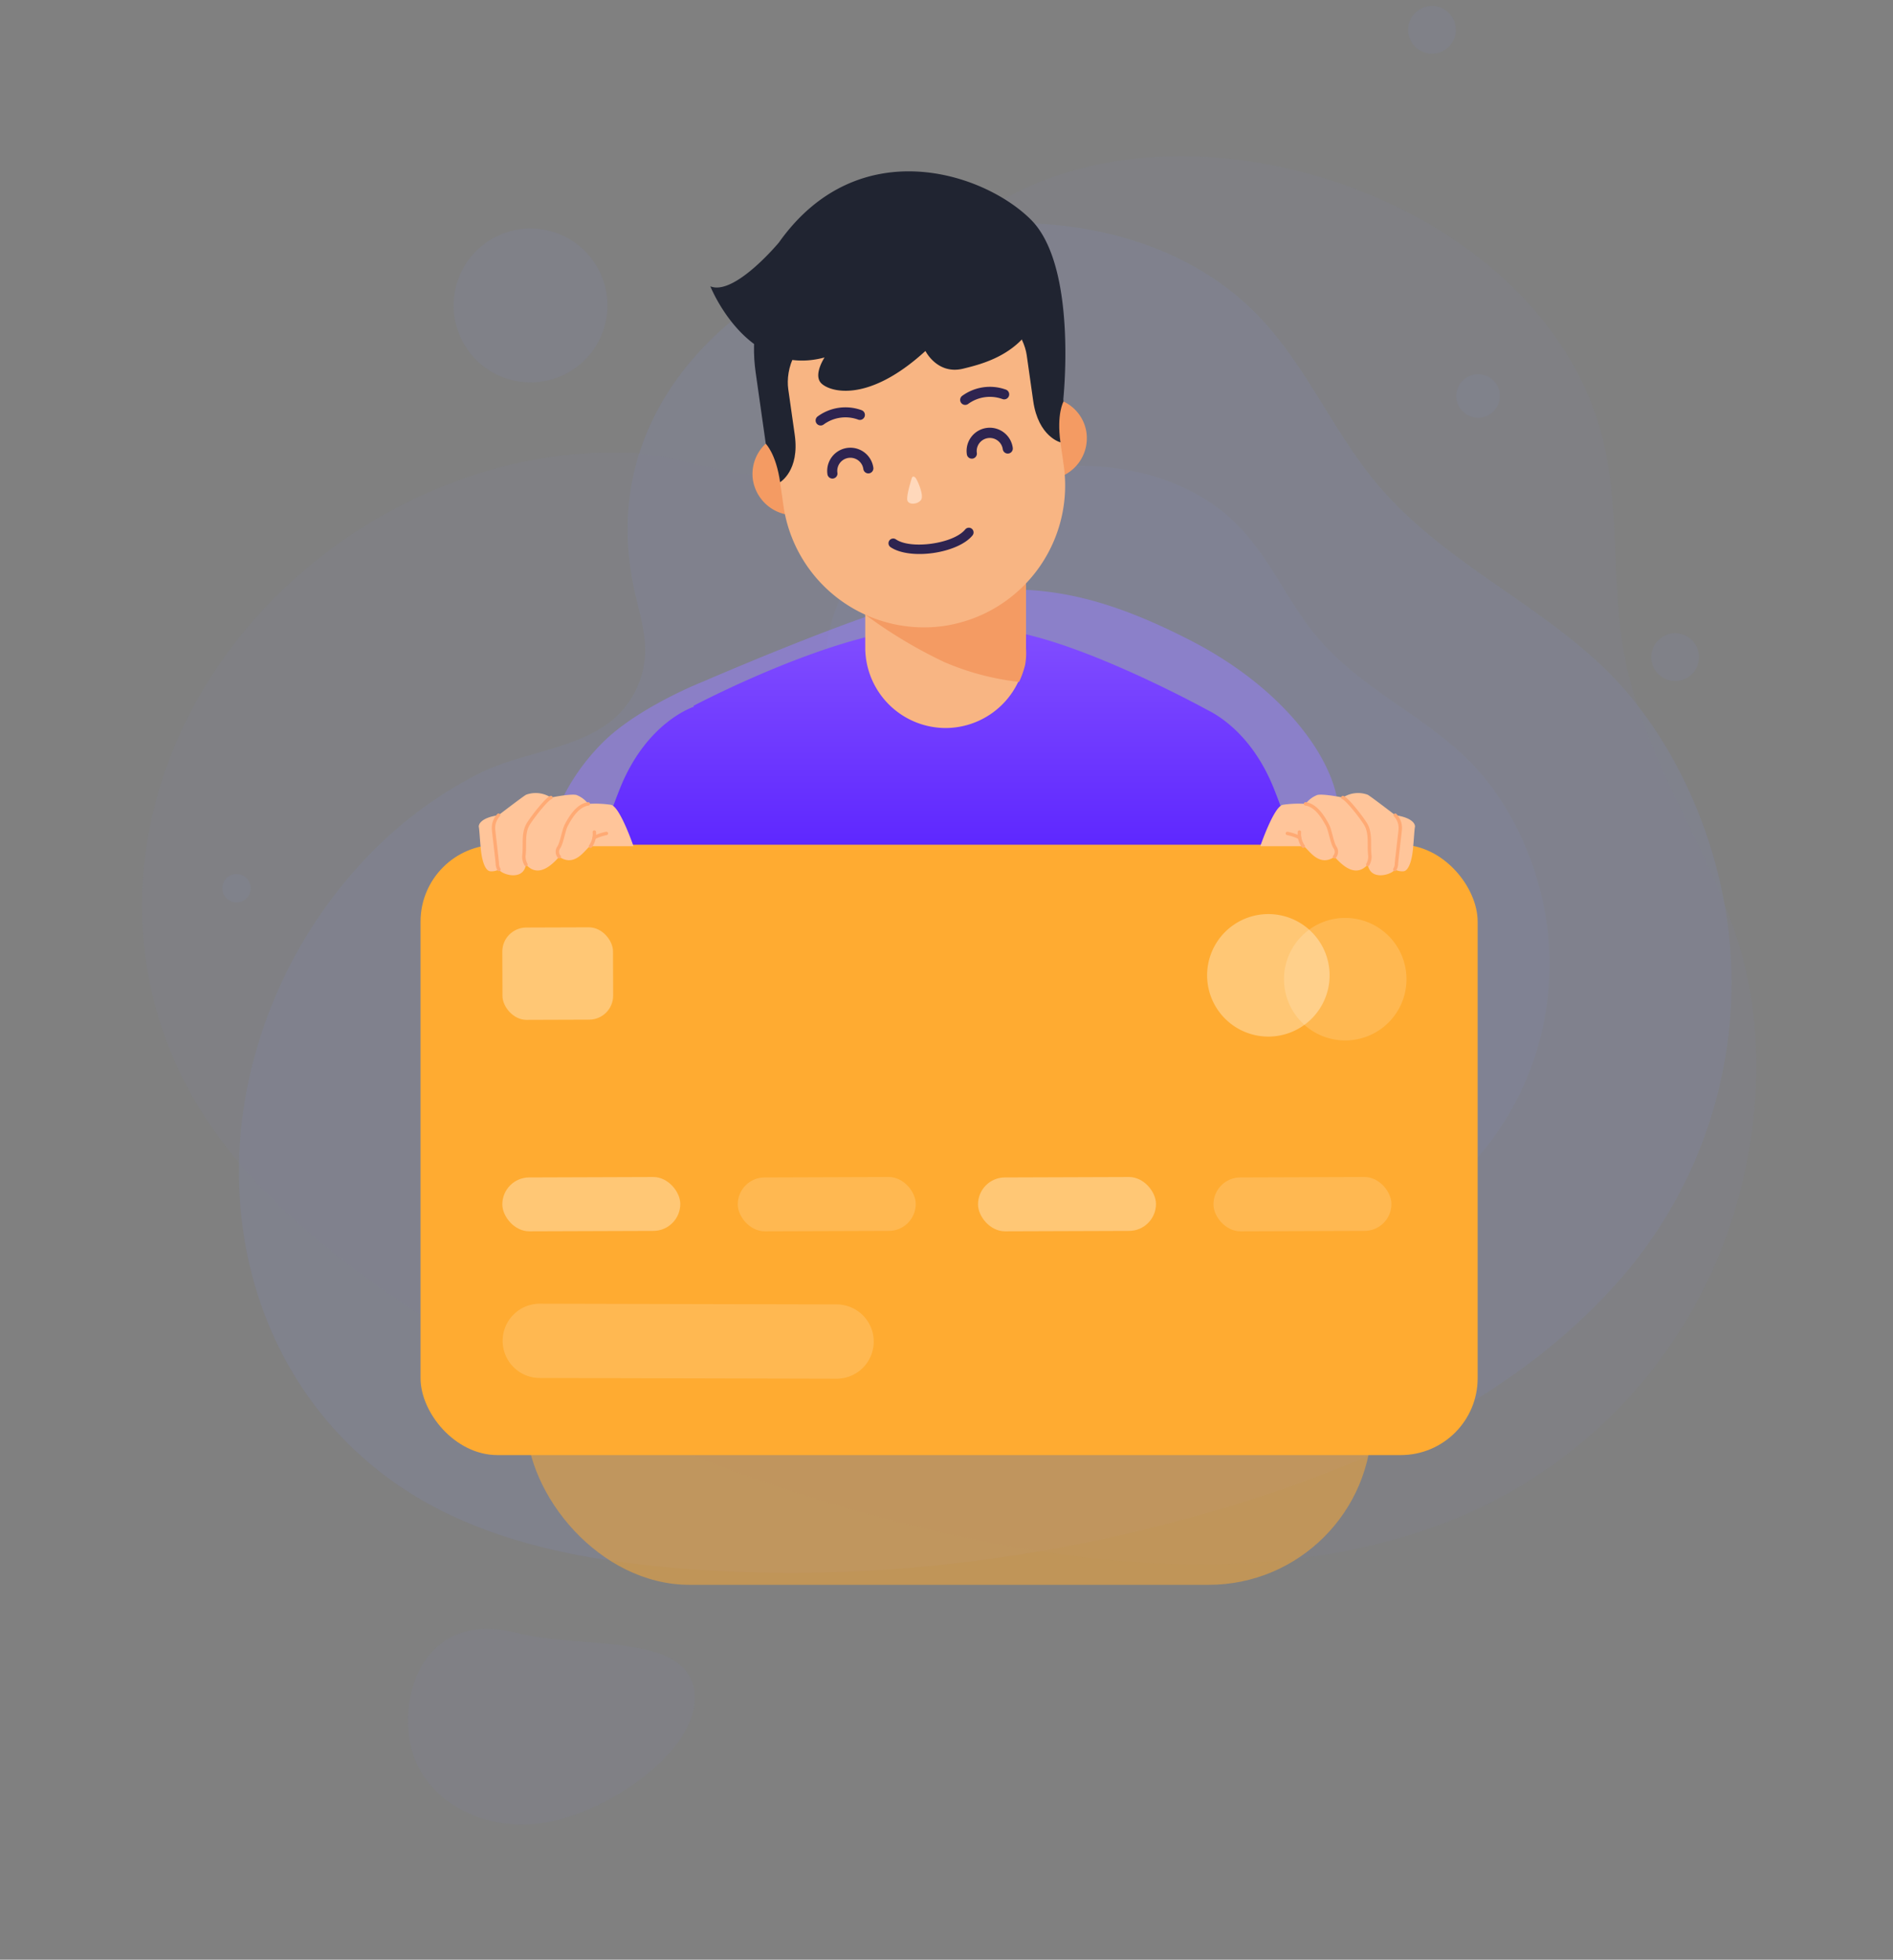 <svg xmlns="http://www.w3.org/2000/svg" xmlns:xlink="http://www.w3.org/1999/xlink" width="393.958" height="407.765" viewBox="0 0 393.958 407.765">
  <rect x="0" y="0" width="393.958" height="407.765" fill="#808080" stroke="none"/>
  <defs>
    <linearGradient id="linear-gradient" x1="0.5" x2="0.5" y2="1" gradientUnits="objectBoundingBox">
      <stop offset="0" stop-color="#824eff"/>
      <stop offset="1" stop-color="#3a00ff"/>
    </linearGradient>
  </defs>
  <g id="Grupo_2037" data-name="Grupo 2037" transform="translate(9.52 -199.235)">
    <g id="Grupo_1792" data-name="Grupo 1792" transform="translate(-2981.719 489.409) rotate(-17)" opacity="0.2">
      <g id="Grupo_1776" data-name="Grupo 1776" transform="translate(2896.827 690.728)" opacity="0.18">
        <g id="Grupo_1775" data-name="Grupo 1775" transform="translate(0 0)">
          <g id="Grupo_1774" data-name="Grupo 1774">
            <g id="Grupo_1773" data-name="Grupo 1773">
              <path id="Trazado_6423" data-name="Trazado 6423" d="M3192.373,957.241c14-16.784,23.685-40.035,23.4-62.161-.292-22.953-8.555-44.214-4.615-67.76,2.252-13.463,7.488-26.424,8.267-40.052,3.684-64.394-98.578-120.27-140.093-60.042-2.845,4.129-5.208,8.7-8.961,12.024A20.482,20.482,0,0,1,3052.9,743.9c-9.863-2.052-18.138-9.785-27.7-13.143a92.838,92.838,0,0,0-26.9-5.114,104.174,104.174,0,0,0-52.66,12.152c-32.108,17-52.959,50.516-48.111,87.339,2.87,21.791,14.921,41.3,28.583,58.514,26.129,32.932,59.137,60.184,95.644,81.029,29.5,16.842,62.469,29.794,96.419,28.683A100.579,100.579,0,0,0,3192.373,957.241Z" transform="translate(-2896.827 -701.463)" fill="#8191fb"/>
            </g>
          </g>
        </g>
      </g>
      <g id="Grupo_1780" data-name="Grupo 1780" transform="translate(2899.69 693.405)" opacity="0.47">
        <g id="Grupo_1779" data-name="Grupo 1779" transform="translate(0 0)">
          <g id="Grupo_1778" data-name="Grupo 1778">
            <g id="Grupo_1777" data-name="Grupo 1777">
              <path id="Trazado_6424" data-name="Trazado 6424" d="M3215.638,893.736c3.684-20.025.911-43.328-9.439-61.157-10.736-18.5-27.168-31.972-34.741-52.884-4.33-11.957-6.01-24.871-11.61-36.289-26.465-53.948-135.022-52.521-141.166,15.351-.421,4.653-.249,9.443-1.774,13.858a19.082,19.082,0,0,1-12.053,11.762c-8.944,2.846-19.2.355-28.5,2a86.483,86.483,0,0,0-24.175,8.156A97.049,97.049,0,0,0,2915,828.49c-18.283,28.486-19.876,65.224.9,92.892,12.3,16.374,31,26.691,49.964,34.417,36.271,14.777,75.526,21.8,114.691,22.015,31.645.176,64.33-4.393,91.375-20.825A93.7,93.7,0,0,0,3215.638,893.736Z" transform="translate(-2900.804 -705.183)" fill="#8191fb"/>
            </g>
          </g>
        </g>
      </g>
      <g id="Grupo_1781" data-name="Grupo 1781" transform="translate(2902.648 944.467)" opacity="0.22">
        <path id="Trazado_6425" data-name="Trazado 6425" d="M2905.023,1072.775c-1.28,11.844,8.909,22.659,22.76,24.156s35.739-5.85,37.019-17.694-20.349-14.828-31.858-21.86C2916.893,1047.569,2906.3,1060.931,2905.023,1072.775Z" transform="translate(-2904.915 -1053.977)" fill="#8191fb"/>
      </g>
      <g id="Grupo_1785" data-name="Grupo 1785" transform="translate(2972.05 747.112)" opacity="0.47">
        <g id="Grupo_1784" data-name="Grupo 1784">
          <g id="Grupo_1783" data-name="Grupo 1783">
            <g id="Grupo_1782" data-name="Grupo 1782">
              <path id="Trazado_6426" data-name="Trazado 6426" d="M3207.853,903.481c2.417-13.136.6-28.422-6.191-40.117-7.043-12.133-17.822-20.973-22.789-34.69-2.841-7.844-3.943-16.315-7.616-23.8-17.361-35.388-88.571-34.453-92.6,10.069-.276,3.052-.163,6.194-1.164,9.091a12.517,12.517,0,0,1-7.907,7.716c-5.867,1.866-12.592.232-18.692,1.314a56.765,56.765,0,0,0-15.859,5.35,63.668,63.668,0,0,0-24.389,22.271c-11.993,18.686-13.037,42.785.593,60.935,8.066,10.74,20.335,17.508,32.775,22.576,23.792,9.693,49.542,14.3,75.233,14.441,20.758.116,42.2-2.882,59.939-13.66A61.465,61.465,0,0,0,3207.853,903.481Z" transform="translate(-3001.332 -779.795)" fill="#8191fb"/>
            </g>
          </g>
        </g>
      </g>
      <g id="Grupo_1786" data-name="Grupo 1786" transform="translate(3192.717 755.692)" opacity="0.31">
        <path id="Trazado_6427" data-name="Trazado 6427" d="M3316.8,797.442a4.529,4.529,0,1,1-3.171-5.564A4.529,4.529,0,0,1,3316.8,797.442Z" transform="translate(-3307.901 -791.716)" fill="#8191fb"/>
      </g>
      <g id="Grupo_1787" data-name="Grupo 1787" transform="translate(2992.761 663.152)" opacity="0.31">
        <circle id="Elipse_169" data-name="Elipse 169" cx="16.013" cy="16.013" r="16.013" transform="matrix(0.438, -0.899, 0.899, 0.438, 0, 28.782)" fill="#8191fb"/>
      </g>
      <g id="Grupo_1788" data-name="Grupo 1788" transform="translate(3215.598 819.205)" opacity="0.31">
        <path id="Trazado_6428" data-name="Trazado 6428" d="M3349.562,885.785a4.974,4.974,0,1,1-4.043-5.756A4.974,4.974,0,0,1,3349.562,885.785Z" transform="translate(-3339.688 -879.954)" fill="#8191fb"/>
      </g>
      <g id="Grupo_1789" data-name="Grupo 1789" transform="translate(3205.371 679.589)" opacity="0.31">
        <path id="Trazado_6429" data-name="Trazado 6429" d="M3335.354,691.82a4.974,4.974,0,1,1-4.043-5.756A4.975,4.975,0,0,1,3335.354,691.82Z" transform="translate(-3325.48 -685.989)" fill="#8191fb"/>
      </g>
      <g id="Grupo_1790" data-name="Grupo 1790" transform="translate(2917.245 779.676)" opacity="0.31">
        <path id="Trazado_6430" data-name="Trazado 6430" d="M2931.066,828.5a2.959,2.959,0,1,1-2.4-3.424A2.958,2.958,0,0,1,2931.066,828.5Z" transform="translate(-2925.193 -825.036)" fill="#8191fb"/>
      </g>
    </g>
    <path id="Trazado_6447" data-name="Trazado 6447" d="M685.519,379.126s-11.99,4.692-19.638,11.468a43.935,43.935,0,0,0-10.952,15.639L649.642,417.7v5.213s94.976,10.542,136.983,6.371,31.043-23.052,31.043-23.052c0-8.877-9.43-24.761-31.043-35.795s-35.649-12.453-55.411-8.341C718.827,364.675,685.519,379.126,685.519,379.126Z" transform="translate(-548.667 -38.091)" fill="#977eff" fill-rule="evenodd" opacity="0.5"/>
    <rect id="Rectángulo_2122" data-name="Rectángulo 2122" width="176" height="127" rx="34" transform="translate(100 402)" fill="#ffab31" opacity="0.5"/>
    <path id="Unión_2" data-name="Unión 2" d="M-4341.667-12002.133c-4.541-9.9-8.9-18.576-8.9-18.576-.9-3.24-1.638-6.478-2.2-9.707l-47.472,10.3-42.862-7.795q-.729,3.6-1.731,7.206s-4.359,8.672-8.9,18.576H-4485c5.452-18.094,14.87-47.773,19.287-58.759,5.357-13.327,14.555-16.673,15.333-16.936l-.026-.212s18.027-9.54,34.716-13.978a40.314,40.314,0,0,1,14.014-1.454c1.032.055,1.991.106,2.938.1,4.013-.04,7.768-1.394,15.25,0,15.277,2.84,37.957,15.089,39.942,16.172,2.974,1.462,9.622,5.758,13.863,16.307,4.414,10.985,13.833,40.665,19.284,58.759Z" transform="translate(4585.239 12424.122)" stroke="rgba(0,0,0,0)" stroke-miterlimit="10" stroke-width="1" fill="url(#linear-gradient)"/>
    <rect id="Rectángulo_2110" data-name="Rectángulo 2110" width="220" height="127" rx="16" transform="translate(78 375)" fill="#ffab31"/>
    <g id="Grupo_1762" data-name="Grupo 1762" transform="translate(90.123 364.242)">
      <g id="Grupo_1759" data-name="Grupo 1759" transform="translate(162.64)">
        <path id="Trazado_6396" data-name="Trazado 6396" d="M723.217,413.483a3.154,3.154,0,0,0,1.912.366c.891-.2,1.436-1.784,1.71-3.4s.433-5.231.561-5.77-.4-1.955-4.093-2.491c0,0-4.962-3.813-5.734-4.255a5.839,5.839,0,0,0-5.173.586s-4.042-.83-5.3-.538a5.705,5.705,0,0,0-2.466,1.856,22.238,22.238,0,0,0-4.733.195c-1.865.359-4.679,8.615-4.679,8.615h8.937c.761,0,3.009,4.664,6.512,2.193,1.546,1.724,4.365,4.488,6.925,1.613C718.168,416.053,722.8,414.468,723.217,413.483Z" transform="translate(-695.223 -397.577)" fill="#ffc59a" fill-rule="evenodd"/>
        <g id="Grupo_1758" data-name="Grupo 1758" transform="translate(5.637 0.942)">
          <path id="Trazado_6397" data-name="Trazado 6397" stroke="#ffaa74" d="M710.743,411.428a2.532,2.532,0,0,0,.341-1.1c-.016-.491.743-6.506.783-7.19a3.851,3.851,0,0,0-1.033-3" fill="#ffc59a" transform="translate(-688.386 -396.464)" stroke-linecap="round" stroke-linejoin="round" stroke-width="0.709" fill-rule="evenodd"/>
          <path id="Trazado_6398" data-name="Trazado 6398" stroke="#ffaa74" d="M709.943,412.033a3.41,3.41,0,0,0,.438-1.784c-.3-2.318.3-4.785-.979-6.759s-3.947-5.227-4.656-5.391" fill="#ffc59a" transform="translate(-693.206 -398.099)" stroke-linecap="round" stroke-linejoin="round" stroke-width="0.709" fill-rule="evenodd"/>
          <path id="Trazado_6399" data-name="Trazado 6399" stroke="#ffaa74" d="M706.478,409.833a1.565,1.565,0,0,0,.123-1.91c-.691-1.025-1-3.618-1.627-4.742s-2.164-4.051-4.533-4.351" fill="#ffc59a" transform="translate(-696.666 -397.511)" stroke-linecap="round" stroke-linejoin="round" stroke-width="0.709" fill-rule="evenodd"/>
          <path id="Trazado_6400" data-name="Trazado 6400" stroke="#ffaa74" d="M700.549,405.026a4.381,4.381,0,0,1-.792-2.944" fill="#ffc59a" transform="translate(-697.249 -394.898)" stroke-linecap="round" stroke-linejoin="round" stroke-width="0.709" fill-rule="evenodd"/>
          <path id="Trazado_6401" data-name="Trazado 6401" stroke="#ffaa74" d="M700.877,403.092a10.166,10.166,0,0,0-2.529-.853" fill="#ffc59a" transform="translate(-698.348 -394.771)" stroke-linecap="round" stroke-linejoin="round" stroke-width="0.709" fill-rule="evenodd"/>
        </g>
      </g>
      <g id="Grupo_1761" data-name="Grupo 1761">
        <path id="Trazado_6402" data-name="Trazado 6402" d="M609.253,413.483a3.148,3.148,0,0,1-1.908.366c-.895-.2-1.438-1.784-1.712-3.4s-.435-5.231-.561-5.77.4-1.955,4.091-2.491c0,0,4.964-3.813,5.734-4.255a5.842,5.842,0,0,1,5.175.586s4.042-.83,5.3-.538a5.7,5.7,0,0,1,2.466,1.856,22.222,22.222,0,0,1,4.731.195c1.867.359,4.679,8.615,4.679,8.615h-8.937c-.761,0-3.007,4.664-6.512,2.193-1.546,1.724-4.365,4.488-6.925,1.613C614.3,416.053,609.669,414.468,609.253,413.483Z" transform="translate(-605.055 -397.577)" fill="#ffc59a" fill-rule="evenodd"/>
        <g id="Grupo_1760" data-name="Grupo 1760" transform="translate(3.071 0.942)">
          <path id="Trazado_6403" data-name="Trazado 6403" stroke="#ffaa74" d="M607.884,411.428a2.559,2.559,0,0,1-.341-1.1c.018-.491-.743-6.506-.781-7.19a3.862,3.862,0,0,1,1.032-3" fill="#ffc59a" transform="translate(-606.757 -396.464)" stroke-linecap="round" stroke-linejoin="round" stroke-width="0.709" fill-rule="evenodd"/>
          <path id="Trazado_6404" data-name="Trazado 6404" stroke="#ffaa74" d="M610.7,412.033a3.41,3.41,0,0,1-.438-1.784c.3-2.318-.294-4.785.979-6.759s3.947-5.227,4.657-5.391" fill="#ffc59a" transform="translate(-603.952 -398.099)" stroke-linecap="round" stroke-linejoin="round" stroke-width="0.709" fill-rule="evenodd"/>
          <path id="Trazado_6405" data-name="Trazado 6405" stroke="#ffaa74" d="M614.516,409.833a1.565,1.565,0,0,1-.123-1.91c.694-1.025,1.008-3.618,1.627-4.742s2.166-4.051,4.535-4.351" fill="#ffc59a" transform="translate(-600.844 -397.511)" stroke-linecap="round" stroke-linejoin="round" stroke-width="0.709" fill-rule="evenodd"/>
          <path id="Trazado_6406" data-name="Trazado 6406" stroke="#ffaa74" d="M617.947,405.026a4.381,4.381,0,0,0,.792-2.944" fill="#ffc59a" transform="translate(-597.763 -394.898)" stroke-linecap="round" stroke-linejoin="round" stroke-width="0.709" fill-rule="evenodd"/>
          <path id="Trazado_6407" data-name="Trazado 6407" stroke="#ffaa74" d="M618.375,403.092a10.162,10.162,0,0,1,2.531-.853" fill="#ffc59a" transform="translate(-597.42 -394.771)" stroke-linecap="round" stroke-linejoin="round" stroke-width="0.709" fill-rule="evenodd"/>
        </g>
      </g>
    </g>
    <path id="Trazado_6306" data-name="Trazado 6306" d="M23.3,19.9A12.746,12.746,0,1,1,19.9,2.2,12.745,12.745,0,0,1,23.3,19.9Z" transform="translate(236.743 398.735) rotate(-34)" fill="#fff" opacity="0.33"/>
    <path id="Trazado_6307" data-name="Trazado 6307" d="M23.3,19.9A12.746,12.746,0,1,1,19.9,2.2,12.745,12.745,0,0,1,23.3,19.9Z" transform="translate(252.742 399.536) rotate(-34)" fill="#fff" opacity="0.16"/>
    <path id="Trazado_6318" data-name="Trazado 6318" d="M63.191,35.993,12.067,1.332A7.729,7.729,0,1,0,3.393,14.126L54.517,48.788a7.729,7.729,0,0,0,8.674-12.794Z" transform="translate(92.167 476.146) rotate(-34)" fill="#fff" opacity="0.16"/>
    <rect id="Rectángulo_2103" data-name="Rectángulo 2103" width="37.037" height="11.213" rx="5.607" transform="translate(95 444.247) rotate(-0.193)" fill="#fff" opacity="0.33"/>
    <rect id="Rectángulo_2113" data-name="Rectángulo 2113" width="37.037" height="11.213" rx="5.607" transform="translate(144 444.247) rotate(-0.193)" fill="#fff" opacity="0.16"/>
    <rect id="Rectángulo_2114" data-name="Rectángulo 2114" width="37.037" height="11.213" rx="5.607" transform="translate(194 444.247) rotate(-0.193)" fill="#fff" opacity="0.33"/>
    <rect id="Rectángulo_2115" data-name="Rectángulo 2115" width="37.037" height="11.213" rx="5.607" transform="translate(243 444.247) rotate(-0.193)" fill="#fff" opacity="0.16"/>
    <rect id="Rectángulo_2112" data-name="Rectángulo 2112" width="23.037" height="19.213" rx="5" transform="translate(95 392.247) rotate(-0.193)" fill="#fff" opacity="0.33"/>
    <path id="Trazado_6372" data-name="Trazado 6372" d="M666.365,356.8h0a16.771,16.771,0,0,1,16.722,16.721v13.584a16.771,16.771,0,0,1-16.722,16.721h0a16.77,16.77,0,0,1-16.723-16.721V373.523A16.77,16.77,0,0,1,666.365,356.8Z" transform="translate(-479.094 -53.107)" fill="#f8b583" fill-rule="evenodd"/>
    <path id="Trazado_6373" data-name="Trazado 6373" d="M682.228,363.645c.556,1.659.859-1.107.859.733V382.5a14.121,14.121,0,0,1-.18,3.625,19.552,19.552,0,0,1-1.25,3.5,54.71,54.71,0,0,1-15.562-4.125,97.46,97.46,0,0,1-16.453-9.874v-6.71a16.524,16.524,0,0,1,1.279-6.389C656.677,362.512,671.718,362.97,682.228,363.645Z" transform="translate(-479.094 -48.503)" fill="#f49b63" fill-rule="evenodd"/>
    <g id="Grupo_1754" data-name="Grupo 1754" transform="translate(147.394 280.814)">
      <path id="Trazado_6382" data-name="Trazado 6382" d="M641.208,348.424c-.209.06-.415.123-.619.2l-.005,0,0,0a8.6,8.6,0,0,0-5.709,9.138,8.736,8.736,0,0,0,9.768,7.495,8.565,8.565,0,0,0,3.429-15.931c.582,2.486.628,5.655-2.6,6.425l-.617-4.928A3.015,3.015,0,0,0,641.208,348.424Z" transform="translate(-635.127 -339.694)" fill="#f49b63" fill-rule="evenodd"/>
      <path id="Trazado_6383" data-name="Trazado 6383" d="M676.194,343.562c.215,0,.426,0,.639.016l.007,0-.007.152a8.473,8.473,0,0,1,7.933,7.063,8.608,8.608,0,1,1-14.8-4.495c.141,2.549.983,5.606,4.239,5.46l-.79-4.9A2.955,2.955,0,0,1,676.194,343.562Z" transform="translate(-615.604 -342.562)" fill="#f49b63" fill-rule="evenodd"/>
    </g>
    <path id="Trazado_6384" data-name="Trazado 6384" d="M663.278,322.514h0a29.554,29.554,0,0,0-25.032,33.317l3.768,26.533a29.551,29.551,0,0,0,33.315,25.03h0a29.55,29.55,0,0,0,25.031-33.313l-3.768-26.535A29.551,29.551,0,0,0,663.278,322.514Z" transform="translate(-488.49 -77.9)" fill="#f8b583" fill-rule="evenodd"/>
    <g id="Grupo_1756" data-name="Grupo 1756" transform="translate(160.248 279.736)">
      <path id="Trazado_6387" data-name="Trazado 6387" d="M645.571,347.8a1.045,1.045,0,1,1-1.19-1.717,9.783,9.783,0,0,1,9.114-1.257,1.046,1.046,0,1,1-.81,1.928A7.674,7.674,0,0,0,645.571,347.8Z" transform="translate(-643.932 -339.971)" fill="#2e2450" fill-rule="evenodd"/>
      <path id="Trazado_6388" data-name="Trazado 6388" d="M669.425,344.4a7.666,7.666,0,0,0-7.127.972,1.046,1.046,0,0,1-1.317-1.627,9.794,9.794,0,0,1,9.1-1.331,1.046,1.046,0,0,1-.658,1.986Z" transform="translate(-630.539 -341.855)" fill="#2e2450" fill-rule="evenodd"/>
    </g>
    <g id="Grupo_1757" data-name="Grupo 1757" transform="translate(162.629 288.268)">
      <path id="Trazado_6389" data-name="Trazado 6389" d="M668.864,351.027a2.727,2.727,0,0,0-5.4.768,1.048,1.048,0,1,1-2.076.294,4.825,4.825,0,1,1,9.554-1.356,1.049,1.049,0,1,1-2.078.294Z" transform="translate(-632.322 -346.586)" fill="#2e2450" fill-rule="evenodd"/>
      <path id="Trazado_6390" data-name="Trazado 6390" d="M652.776,353.311a2.727,2.727,0,0,0-5.4.768,1.048,1.048,0,1,1-2.074.3,4.825,4.825,0,1,1,9.554-1.358,1.05,1.05,0,0,1-2.08.294Z" transform="translate(-645.252 -344.75)" fill="#2e2450" fill-rule="evenodd"/>
    </g>
    <path id="Trazado_6391" data-name="Trazado 6391" d="M642.239,377.963s4.107-2.4,3.048-9.859-.8-5.622-1.351-9.518,1.185-11.089,9.078-12.211l14.214-2.018s6.324-.9,14.219-2.017,11.566,5.307,12.119,9.2.292,2.056,1.351,9.52,5.673,8.618,5.673,8.618c-.841-5.918.631-8.5.631-8.5s-1.124-7.92-2.107-14.841-4.248-15.947-14.239-21.037-20.839-3.442-20.839-3.442-10.877,1.434-19.058,9.105-8.8,17.249-7.823,24.168,2.107,14.843,2.107,14.843S641.4,372.043,642.239,377.963Z" transform="translate(-489.412 -78.398)" fill="#202431" fill-rule="evenodd"/>
    <path id="Trazado_6392" data-name="Trazado 6392" d="M655.472,352.418s-1.209,3.721-.958,4.729,2.215.884,2.873-.124-.909-4.4-1.243-4.652S655.64,352.155,655.472,352.418Z" transform="translate(-475.206 -53.805)" fill="#ffd8bb" fill-rule="evenodd"/>
    <path id="Trazado_6395" data-name="Trazado 6395" d="M652.754,362.136a.981.981,0,1,1,1.106-1.622c1.575,1.079,4.556,1.308,7.484.893s5.725-1.465,6.935-2.938a.981.981,0,1,1,1.515,1.246c-1.54,1.874-4.822,3.167-8.176,3.644S654.755,363.5,652.754,362.136Z" transform="translate(-476.938 -49.055)" fill="#2e2450" fill-rule="evenodd"/>
    <path id="Trazado_6408" data-name="Trazado 6408" d="M634.265,340.338c6.97,12.072,30,27.118,51.862,9.016,0,0,11.845-8.4,16.165-5.134,0,0-2.39-20.484-19.122-20.446,0,0,3.03-2.659,2.175-4.766s-7.893-7.108-22.8.635c0,0-1.095-5.491-6.656-5.592-3.631-.067-12.006-.383-17.38,6.224-2.312,2.839,2.78-14.449,1.063-17.957a6.287,6.287,0,0,0-1.923-.37S627.3,328.266,634.265,340.338Z" transform="matrix(-0.966, 0.259, -0.259, -0.966, 905.882, 409.438)" fill="#202431" fill-rule="evenodd"/>
  </g>
</svg>

